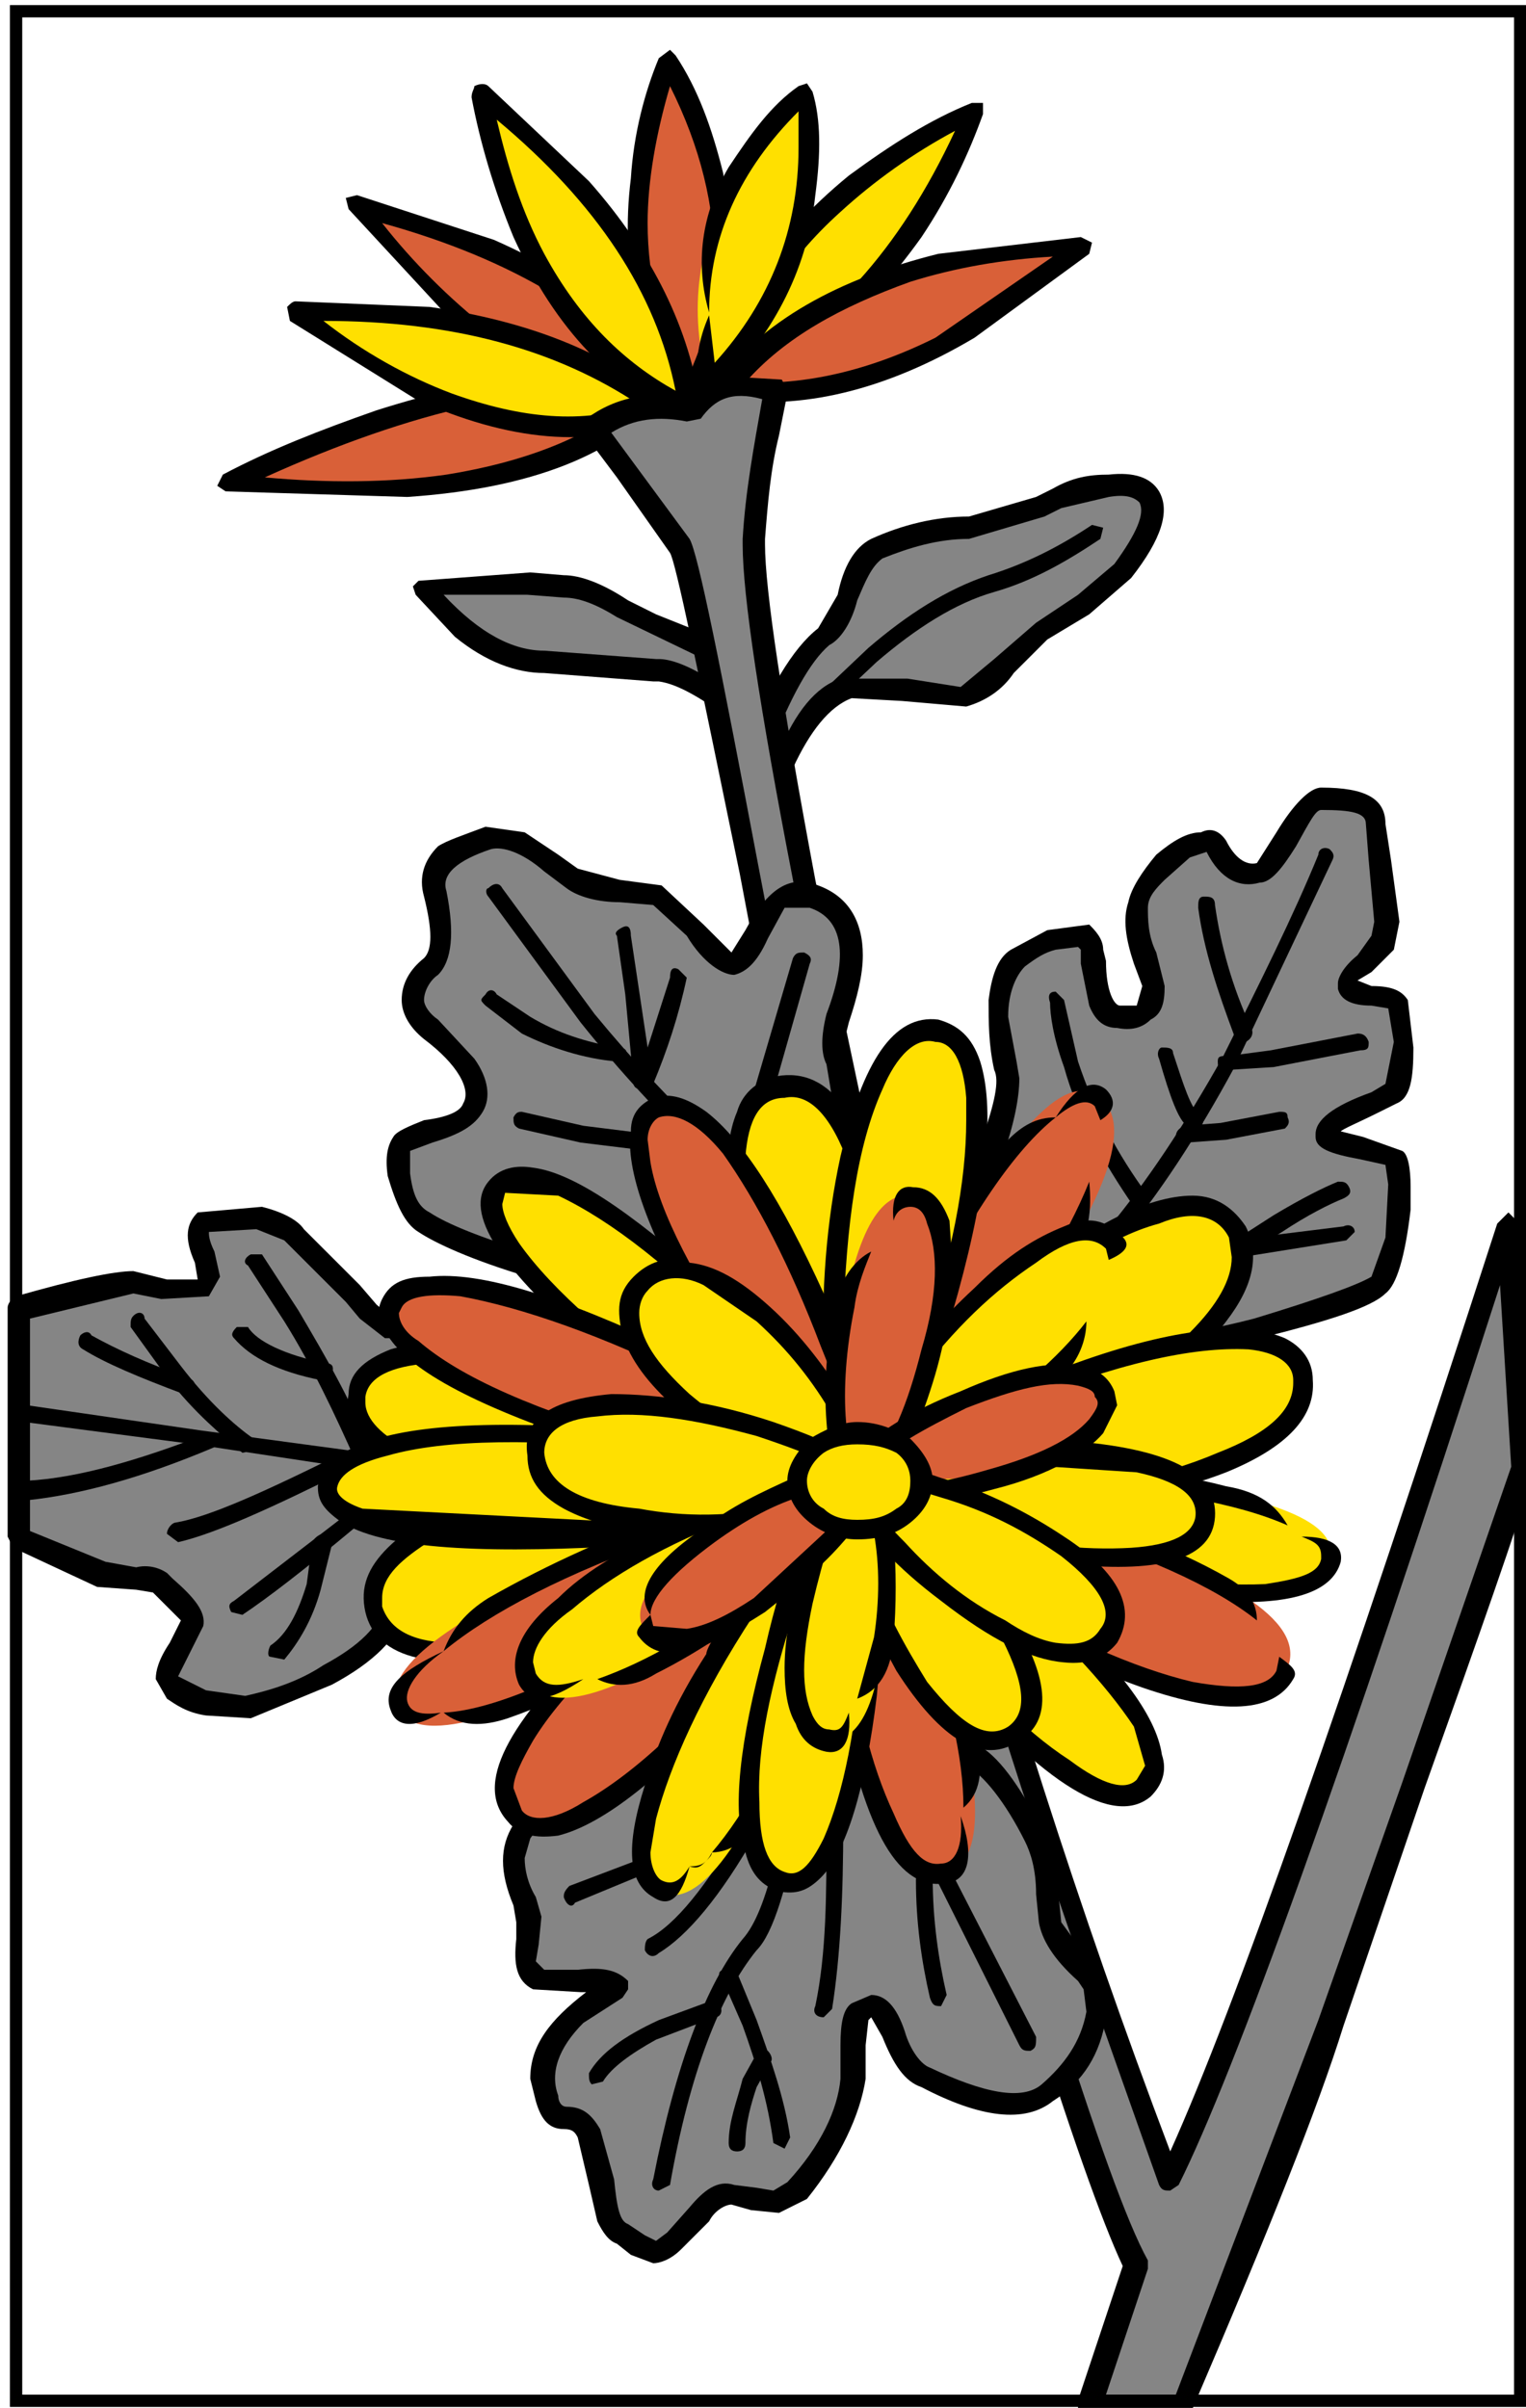 <?xml version="1.0" encoding="utf-8"?>
<!-- Generator: Adobe Illustrator 13.0.0, SVG Export Plug-In . SVG Version: 6.00 Build 14948)  -->
<!DOCTYPE svg PUBLIC "-//W3C//DTD SVG 1.1//EN" "http://www.w3.org/Graphics/SVG/1.1/DTD/svg11.dtd">
<svg version="1.1" id="圖層_1" xmlns="http://www.w3.org/2000/svg" xmlns:xlink="http://www.w3.org/1999/xlink" x="0px" y="0px"
	 width="372px" height="587px" viewBox="0 0 372 587" enable-background="new 0 0 372 587" xml:space="preserve">
<g>
	<g>
		<g>
			<g>
				<path fill="#858585" d="M42.055,314.632l-9.535-2.036l-27.937,6.129v55.866l20.439,8.854l8.176,1.364l6.135,1.358
					c5.449,4.09,8.177,7.495,7.492,9.54l-3.406,6.813l-2.722,6.813c0,1.364,2.722,4.086,7.493,5.456l12.26,1.356
					c5.45-1.356,12.264-4.084,19.075-7.491c10.22-4.77,15.675-10.898,17.033-17.032c1.364-4.771,6.813-11.583,15.674-18.396
					l12.94-8.856l4.091-35.428l-17.032-8.177h-3.405l-7.499,2.729l-8.177-0.68l-6.813-7.499
					c-8.171-6.813-12.94-10.904-14.984-14.311c-0.684-2.036-4.091-3.406-9.54-4.763l-11.583,2.043
					c-2.042,0.684-2.721,3.405-0.678,7.498c1.363,4.763,1.363,6.813,0.678,8.168L42.055,314.632z"/>
			</g>
		</g>
		<g>
			<g>
				<path d="M40.697,311.91l-8.176-2.043c-4.77,0-14.31,2.043-28.616,6.135c-1.363,0.678-2.042,2.036-2.042,2.723v55.866
					l1.364,2.726l20.438,9.535l9.533,0.687l4.093,0.677l1.357,1.358l5.454,5.454l-2.726,5.45c-2.728,4.091-3.408,6.813-3.408,8.855
					l2.728,4.77c2.043,1.364,4.765,3.407,9.535,4.093l10.905,0.678l19.753-8.176c10.219-5.448,16.353-11.583,17.718-17.717
					c2.72-8.171,11.575-16.348,27.93-26.568l0.677-2.042l4.771-35.428l-2.042-2.723l-17.711-8.182l-3.405,0.687l-8.862,2.72
					l-3.407,0.686l-4.764-4.092l-4.091-4.765l-13.626-13.624c-1.363-2.051-4.77-4.087-10.219-5.457l-15.667,1.37
					c-2.728,2.723-3.408,6.128-0.68,12.257l0.68,4.091H40.697z M50.916,300.327l11.577-0.678l6.813,2.726l14.989,14.985l3.408,4.084
					l6.133,4.775h8.178l9.532-2.726l14.313,6.813l-3.408,32.699c-17.029,9.535-25.893,19.075-28.615,27.938
					c-1.363,5.442-6.133,10.219-14.989,14.982c-6.134,4.087-12.947,6.136-19.075,7.493l-9.541-1.357l-6.813-3.407l2.728-5.456
					l3.407-6.813c0.678-3.405-2.043-6.813-7.498-11.576l-1.358-1.364c-2.048-1.364-4.771-2.043-7.499-1.364l-7.49-1.355
					l-18.396-7.499v-51.782l25.209-6.129l6.813,1.364l11.583-0.678l2.722-4.776l-1.365-6.128
					C50.916,302.375,50.916,301.005,50.916,300.327z"/>
			</g>
		</g>
		<g>
			<g>
				<path d="M110.183,356.881l-25.888-3.409l-35.428-4.775l-42.235-6.129c-2.049,0-2.728,0.687-2.728,2.044
					c0,1.364,0.679,2.048,2.043,2.048l41.563,5.442l36.108,5.456l25.209,3.407c2.042,0,2.719,0,2.719-1.364
					C112.232,358.236,111.546,356.881,110.183,356.881z"/>
			</g>
		</g>
		<g>
			<g>
				<path d="M63.857,305.783h-2.721c-1.364,0.679-2.05,2.036-0.687,2.72l8.857,13.627c6.813,10.904,12.269,22.481,17.717,34.751
					c0.679,0.677,1.364,1.355,2.721,0.677c1.364,0,2.05-1.363,1.364-2.049c-4.771-12.941-11.584-24.523-18.396-36.101
					L63.857,305.783z"/>
			</g>
		</g>
		<g>
			<g>
				<path d="M60.45,323.494h-2.72c-1.363,1.355-1.363,2.042-0.686,2.726c4.092,4.766,10.905,8.171,21.124,10.222l2.722-1.37
					c0.686-2.037,0-2.723-1.365-2.723C69.307,330.307,62.493,326.9,60.45,323.494z"/>
			</g>
		</g>
		<g>
			<g>
				<path d="M35.242,321.444c0-1.358-1.357-2.036-2.721-0.679c-0.686,0.679-0.686,1.364-0.686,2.729l8.862,12.261
					c6.813,8.856,13.627,14.312,18.39,18.397l3.407-0.681c1.364-0.684,0.685-2.048-0.678-2.727
					c-4.771-3.405-10.899-8.861-17.712-17.711L35.242,321.444z"/>
			</g>
		</g>
		<g>
			<g>
				<path d="M22.301,325.536c-0.685-1.363-2.043-0.687-2.727,0c-0.68,1.364-0.68,2.721,0.684,3.406
					c5.45,3.406,13.627,6.813,24.524,10.904l2.728-1.37c0-1.357,0-2.035-2.048-2.722C35.926,332.349,28.428,328.942,22.301,325.536z
					"/>
			</g>
		</g>
		<g>
			<g>
				<path d="M52.96,350.066c-0.687-0.685-1.364-1.37-2.044-0.685c-17.718,6.813-32.021,10.904-44.283,11.583
					c-1.363,0-2.049,1.356-2.049,2.728l2.049,2.036c12.941-1.358,27.93-5.442,45.641-12.94
					C53.638,352.788,54.324,351.424,52.96,350.066z"/>
			</g>
		</g>
		<g>
			<g>
				<path d="M87.703,354.83c-1.365-1.358-2.043-1.358-2.722-1.358c-20.438,10.221-34.065,16.349-42.241,17.711
					c-0.685,0-2.043,1.358-2.043,2.729l2.722,2.035c8.854-2.035,22.481-8.17,42.919-18.389L87.703,354.83z"/>
			</g>
		</g>
		<g>
			<g>
				<path d="M102.693,356.194h-2.728L83.618,369.82l-26.574,20.438c-1.364,0.686-1.364,1.364-0.678,2.723l2.72,0.683
					c6.134-4.09,14.99-10.904,27.252-21.122l15.675-12.94L102.693,356.194z"/>
			</g>
		</g>
		<g>
			<g>
				<path d="M78.847,373.911c-0.68,0-2.042,0.68-2.728,2.035l-1.357,10.222c-2.049,6.813-4.771,12.269-8.862,14.994
					c-0.68,1.358-0.68,2.723,0,2.723l3.407,0.684c3.407-4.091,6.813-9.541,8.861-17.03l2.722-10.905
					C80.89,374.591,80.89,373.911,78.847,373.911z"/>
			</g>
		</g>
		<g>
			<g>
				<path fill="#858585" d="M322.068,194.727c-2.043,0-4.771,2.728-8.177,8.862l-6.813,9.535c-4.086,0.685-7.491-2.042-10.898-6.813
					c-1.364-2.042-4.771-2.042-9.541,2.042c-5.449,3.407-8.177,8.177-9.54,12.269c-0.679,2.721,0,6.813,1.363,10.898l2.728,8.855
					c0,6.127-2.728,8.177-8.177,7.498c-2.728-0.686-4.085-2.049-5.449-5.455l-1.364-10.898c0-3.407-2.727-4.77-6.813-3.407
					c-4.085,0.679-7.49,2.729-10.897,5.45c-2.728,2.042-4.092,5.449-4.771,10.219c-0.686,5.449,0,10.219,1.364,15.668
					c2.042,6.813-0.686,18.397-9.541,35.429c0,8.177,3.406,14.989,8.855,20.438c4.771,4.093,11.584,8.179,21.802,11.585
					c7.493,2.729,21.119,2.042,40.199-3.406c16.347-4.086,26.567-8.179,29.973-10.898c2.044-1.37,3.406-6.813,4.771-14.997
					c0-9.535,0-14.305-1.364-15.662l-8.854-2.728c-4.771-0.679-7.492-1.363-7.492-2.728c-0.686-1.357,1.358-3.406,6.128-5.449
					l9.541-4.091c2.042-1.358,2.721-4.764,2.721-10.898l-0.679-10.897l-6.813-2.728c-3.406,0-5.449-0.679-6.135-2.043
					c0-1.364,0.686-3.407,2.729-4.77l6.134-5.449c0.679-2.043,1.358-6.813,0.679-14.311l-2.729-14.983
					C335.008,196.776,330.924,194.727,322.068,194.727z"/>
			</g>
		</g>
		<g>
			<g>
				<path d="M306.399,210.402c-2.729,0.679-5.455-1.371-7.498-5.456c-1.364-2.043-3.405-3.407-6.127-2.043
					c-3.406,0-6.813,2.043-10.904,5.449c-3.407,4.085-6.128,8.177-6.813,11.583c-1.363,4.092-0.679,8.855,1.364,14.989l2.042,5.449
					l-1.363,4.771h-4.086c-1.364,0-3.405-3.406-3.405-10.898l-0.68-2.728c0-2.728-2.049-4.77-3.405-6.134l-10.221,1.364l-8.862,4.77
					c-3.406,2.043-4.764,6.813-5.448,12.262c0,5.449,0,10.904,1.364,17.032c1.363,2.721,0,8.177-2.728,16.346l-6.813,15.676v2.043
					c0,9.533,3.406,17.032,10.219,23.847c5.456,3.405,12.948,7.495,22.489,10.904c7.49,2.72,21.796,2.033,41.556-3.409
					c16.353-4.09,27.251-7.495,30.657-10.904c2.728-2.042,4.771-8.854,6.135-20.438v-5.45c0-4.77-0.686-8.176-2.05-8.862
					l-9.534-3.407l-5.448-1.356c0.678-0.68,4.085-2.05,9.533-4.771l4.092-2.042c3.407-1.364,4.086-6.134,4.086-13.625l-1.364-11.583
					c-1.364-2.042-3.407-3.406-8.855-3.406l-3.406-1.364l3.406-2.043l5.448-5.449l1.364-6.813l-2.042-14.99l-1.364-8.855
					c0-6.134-4.77-8.862-15.668-8.862c-2.728,0-6.813,4.092-10.904,10.904L306.399,210.402z M290.047,209.031l4.085-1.357
					c3.405,6.813,8.177,8.855,12.947,7.491c2.727,0,5.448-3.406,8.854-8.855c3.407-6.127,4.771-8.855,6.135-8.855
					c7.491,0,10.898,0.679,10.898,3.406l0.685,8.855l1.356,14.99l-0.678,3.406l-3.406,4.764c-3.407,2.728-4.771,5.456-4.771,6.813
					v1.371c0.686,2.721,3.406,4.085,8.177,4.085l4.086,0.678l1.362,8.177l-2.042,10.22l-3.406,2.042
					c-9.54,3.407-13.625,6.813-13.625,10.219v0.678c0,2.729,3.405,4.092,10.897,5.457l6.134,1.358l0.68,4.777l-0.68,12.94
					l-3.406,9.535c-3.406,2.048-12.948,5.454-28.615,10.219c-18.396,4.775-31.337,5.456-38.835,3.405
					c-8.855-3.405-15.668-7.489-20.439-11.576c-4.764-4.771-7.491-10.898-8.169-18.396l6.127-12.941
					c2.728-7.498,4.092-14.311,4.092-19.082l-0.686-4.085l-2.042-10.898c0-6.134,2.042-10.219,4.085-12.268
					c2.728-2.042,4.771-3.407,7.499-4.085l5.448-0.678l0.679,0.678v3.406l2.05,10.22c1.356,3.407,3.405,5.448,6.812,5.448
					c3.407,0.686,6.128,0,8.171-2.042c2.729-1.365,3.405-4.085,3.405-8.177l-2.041-8.177c-2.043-4.085-2.043-8.17-2.043-10.898
					s2.043-4.771,4.084-6.813L290.047,209.031z"/>
			</g>
		</g>
		<g>
			<g>
				<path d="M296.181,220.621c0-2.049-1.364-2.049-2.728-2.049c-1.364,0-1.364,1.364-1.364,2.728
					c1.364,10.219,4.771,20.439,8.855,31.336C301.63,254,302.993,254,303.671,254c1.364-0.685,2.044-2.042,1.364-3.407
					C300.266,240.375,297.537,230.155,296.181,220.621z"/>
			</g>
		</g>
		<g>
			<g>
				<path d="M333.651,254c-0.685-2.042-2.049-2.042-2.728-2.042l-21.118,4.085l-10.218,1.364c-2.051,0-2.729,0-2.729,1.364
					c0,2.042,0.678,2.042,2.729,2.042l10.896-0.685l21.118-4.085C333.651,256.042,333.651,255.364,333.651,254z"/>
			</g>
		</g>
		<g>
			<g>
				<path d="M313.892,272.396c0-1.363-0.679-1.363-2.043-1.363l-14.312,2.721l-8.854,0.686c-1.363,0.685-2.043,1.364-2.043,2.72
					c0,1.371,0.68,2.05,2.729,1.371l9.533-0.685l14.312-2.722C313.892,274.439,314.57,273.753,313.892,272.396z"/>
			</g>
		</g>
		<g>
			<g>
				<path d="M330.245,300.327c0-1.358-1.364-2.042-2.729-1.358l-60.637,7.493c-1.356,0-2.042,0.677-2.042,2.041l2.042,2.043
					l27.252-2.727l34.063-5.444L330.245,300.327z"/>
			</g>
		</g>
		<g>
			<g>
				<path d="M328.881,289.428c-0.686-1.364-1.364-1.364-2.728-1.364c-3.407,1.364-8.856,4.092-15.669,8.178l-9.54,6.133
					c-0.679,1.358-1.356,2.723-0.679,3.408h3.405l8.856-5.456c6.134-4.085,11.583-6.813,14.989-8.171
					C328.881,291.471,329.56,290.786,328.881,289.428z"/>
			</g>
		</g>
		<g>
			<g>
				<path d="M279.148,294.192l0.679-2.722c-7.492-10.219-12.947-20.438-17.032-32.7l-3.407-14.99l-2.041-2.042
					c-1.364,0-2.044,0.679-1.364,2.728c0,2.721,0.678,8.169,3.405,15.662c3.407,12.268,9.541,23.166,17.033,34.064H279.148z"/>
			</g>
		</g>
		<g>
			<g>
				<path d="M285.961,256.721c0-1.357-1.363-1.357-2.727-1.357c-0.68,0-1.364,1.357-0.68,2.728
					c2.721,9.534,4.765,14.983,6.813,16.347h3.406c0.679-0.686,0.679-1.364,0-2.043
					C290.047,269.668,288.683,264.905,285.961,256.721z"/>
			</g>
		</g>
		<g>
			<g>
				<path d="M324.11,206.995c-1.364-0.685-2.729,0-2.729,1.357c-6.127,14.99-14.303,31.336-23.158,49.054
					c-19.075,34.064-37.472,55.867-55.189,66.766c-1.357,0.677-1.357,1.363-0.678,2.728c0.678,1.356,2.042,1.356,2.728,0.678
					c18.39-10.898,37.471-33.386,55.86-67.45l23.846-50.412C325.475,208.353,324.79,207.674,324.11,206.995z"/>
			</g>
		</g>
		<g>
			<g>
				<path fill="#858585" d="M119.045,142.273l-15.674,1.357l8.862,9.541c6.813,5.449,13.626,8.855,20.439,8.855l27.929,1.363
					c4.085,0.679,10.898,3.407,19.075,9.541l-8.177-14.996c-4.085-2.036-8.17-4.085-12.262-5.443l-10.219-6.134
					c-4.771-2.05-8.177-3.407-11.584-3.407L119.045,142.273z"/>
			</g>
		</g>
		<g>
			<g>
				<path d="M153.11,146.358c-6.134-4.085-11.584-6.134-15.675-6.134l-8.17-0.679l-27.25,2.042l-1.364,1.364l0.679,2.042
					l9.541,10.22c7.491,6.127,14.99,8.855,21.803,8.855l26.566,2.049h1.363c4.771,0.679,10.22,4.084,17.033,8.848h3.407l0.677-3.406
					l-7.49-14.983l-0.679-1.363l-13.625-5.449L153.11,146.358z M108.141,144.994h20.439l8.855,0.685
					c3.407,0,7.498,1.357,12.948,4.764l19.76,9.541l2.722,5.449c-5.45-3.406-9.536-4.771-12.264-4.771h-0.678l-27.251-2.042
					C125.173,158.62,116.997,154.528,108.141,144.994z"/>
			</g>
		</g>
		<g>
			<g>
				<path fill="#858585" d="M273.693,139.545c6.134-8.177,8.861-14.99,6.134-18.396c-0.679-2.042-4.085-3.406-9.541-3.406
					l-12.262,3.406l-10.898,4.77l-10.904,3.407c-7.491,0-14.982,1.357-22.48,4.764c-2.722,2.049-5.449,5.456-6.813,10.904
					l-5.449,10.22c-6.813,5.449-12.946,14.989-17.031,29.293l6.813,1.364l4.085-7.498c3.406-5.442,6.813-9.534,10.905-10.897
					l14.304,0.678l14.989,2.049c3.406-1.363,6.134-3.406,8.855-6.813c3.406-4.77,6.813-7.491,9.54-9.541l12.262-7.491
					L273.693,139.545z"/>
			</g>
		</g>
		<g>
			<g>
				<path d="M275.742,140.902c7.492-9.534,9.533-16.347,6.813-21.117c-2.049-3.407-6.134-4.764-12.269-4.085
					c-4.763,0-8.855,0.678-13.626,3.406l-4.085,2.042l-16.354,4.77c-8.17,0-16.346,2.043-23.845,5.45
					c-4.085,2.042-6.813,6.813-8.171,13.625l-4.77,8.177c-6.135,4.764-12.262,14.982-18.396,30.657v2.042l2.042,1.364l7.499,2.042
					c1.356,0,2.721,0,2.721-2.042c4.093-8.862,8.856-14.99,14.312-17.033l12.263,0.679l15.667,1.363
					c4.771-1.363,8.855-4.092,11.583-8.176l8.177-8.17l10.221-6.134L275.742,140.902z M215.104,136.139
					c6.813-2.728,13.626-4.77,21.117-4.77l18.396-5.45l4.092-2.049l11.576-2.721c4.092-0.685,6.135,0,7.499,1.364
					c1.363,2.728-0.686,7.492-6.136,14.983l-8.854,7.499l-10.22,6.813l-10.219,8.855l-8.178,6.813l-12.939-2.042h-16.354
					c-6.135,2.042-10.898,8.176-14.989,17.717l-2.044-0.685c4.771-12.262,9.542-21.124,14.306-25.209
					c2.728-1.357,5.455-5.449,6.813-10.897C211.02,141.587,212.377,138.181,215.104,136.139z"/>
			</g>
		</g>
		<g>
			<g>
				<path d="M268.929,128.647l-2.729-0.686c-8.176,5.449-16.353,9.534-25.208,12.262c-10.22,3.406-19.753,9.541-29.294,17.711
					l-12.947,12.268c-0.679,0.679-0.679,2.042,0.686,2.729l2.722-0.686l11.583-10.904c9.54-8.17,19.074-14.305,28.615-17.033
					c9.541-2.721,17.711-7.491,25.888-12.94L268.929,128.647z"/>
			</g>
		</g>
		<g>
			<g>
				<path fill="#FFE000" d="M222.596,55.063c6.813-10.219,12.268-19.075,15.676-27.93c-9.541,3.406-19.082,9.541-28.615,17.033
					c-19.075,15.668-30.658,32.7-32.7,51.096C193.987,88.448,209.656,74.823,222.596,55.063z"/>
			</g>
		</g>
		<g>
			<g>
				<path d="M239.629,25.083h-2.722c-10.22,4.091-19.76,10.219-29.979,17.717c-19.075,15.668-29.972,32.701-32.7,52.46
					c0,0.679,0,1.357,0.679,2.042h2.728c17.71-6.813,33.385-20.438,47.011-39.513c6.813-10.219,11.576-20.439,14.983-29.979V25.083z
					 M204.886,51.656c8.177-7.491,17.71-14.305,27.93-19.76c-13.626,29.301-31.337,48.376-52.454,58.595
					C183.77,76.865,191.26,63.925,204.886,51.656z"/>
			</g>
		</g>
		<g>
			<g>
				<path fill="#D96038" d="M118.359,60.519L86.338,49.614l23.845,25.888c20.438,17.031,39.521,25.208,57.911,24.522
					C157.873,83.678,141.526,70.738,118.359,60.519z"/>
			</g>
		</g>
		<g>
			<g>
				<path d="M168.094,102.074l2.727-1.364l-0.678-2.042c-10.219-16.353-26.573-29.979-49.739-40.198L87.024,47.571l-2.729,0.678
					l0.686,2.728l25.202,27.252C129.264,95.261,149.019,103.431,168.094,102.074z M119.045,80.272
					c-9.541-7.499-18.396-16.347-25.894-25.888c32.021,8.855,55.867,23.167,70.178,42.92
					C149.019,96.619,134.028,90.491,119.045,80.272z"/>
			</g>
		</g>
		<g>
			<g>
				<path fill="#D96038" d="M91.794,102.753c-14.311,4.77-25.895,9.541-36.115,14.99l42.243,1.364
					c30.657-2.049,51.782-10.219,63.358-25.209C142.891,90.491,119.045,93.897,91.794,102.753z"/>
			</g>
		</g>
		<g>
			<g>
				<path d="M163.329,95.261v-2.049l-2.049-1.357c-18.389-3.406-41.556-0.678-69.486,8.17c-13.627,4.777-25.895,9.541-37.471,15.676
					l-1.364,2.728l2.042,1.357l44.285,1.364C129.264,119.106,151.062,110.93,163.329,95.261z M108.827,115.7
					c-14.311,2.042-29.302,2.042-44.284,0.678c36.106-16.354,66.765-23.167,91.288-20.438
					C145.613,105.48,129.944,112.293,108.827,115.7z"/>
			</g>
		</g>
		<g>
			<g>
				<path fill="#D96038" d="M173.548,41.437c-2.728-10.219-6.134-19.76-10.219-26.573c-3.406,7.499-6.134,17.032-6.812,27.937
					c-2.728,21.803,1.355,40.192,11.576,55.867C176.956,81.636,178.313,63.239,173.548,41.437z"/>
			</g>
		</g>
		<g>
			<g>
				<path d="M164.686,13.507l-1.357-1.364l-2.728,2.042c-3.406,8.177-6.134,18.396-6.812,29.301
					c-2.728,21.796,2.042,40.192,12.946,56.539l1.358,0.686l2.727-1.364c5.45-10.219,6.135-21.117,2.728-33.386
					c0.679,8.862-2.049,17.718-6.134,26.573c-6.134-10.897-9.542-24.523-9.542-38.149c0-10.219,2.05-21.803,5.456-33.386
					c7.492,14.99,10.898,29.301,10.898,43.605c3.407-6.813,3.407-14.305,2.043-22.488C173.548,31.218,170.143,21.677,164.686,13.507
					z"/>
			</g>
		</g>
		<g>
			<g>
				<path fill="#D96038" d="M236.907,80.272c10.897-6.813,19.753-13.626,26.566-20.438l-33.38,4.091
					c-24.53,6.127-42.241,16.347-53.138,31.336C195.345,97.304,215.104,92.533,236.907,80.272z"/>
			</g>
		</g>
		<g>
			<g>
				<path d="M263.474,57.791l-34.743,4.085c-24.524,6.134-42.92,16.354-54.503,32.022v2.042l2.043,1.364
					c19.074,2.721,39.513-2.042,61.315-14.989l27.938-20.439l0.677-2.728L263.474,57.791z M221.917,68.688
					c10.898-3.406,22.481-5.449,34.743-6.134l-28.608,19.76c-16.354,8.176-32.021,11.583-46.334,10.897
					C191.26,82.314,204.886,74.823,221.917,68.688z"/>
			</g>
		</g>
		<g>
			<g>
				<path fill="#FFE000" d="M196.709,46.207c1.363-8.855,1.363-17.032-0.679-23.845c-5.449,4.77-11.583,11.583-16.354,19.753
					c-9.534,16.354-12.262,33.387-6.812,51.782C185.811,80.957,193.987,65.282,196.709,46.207z"/>
			</g>
		</g>
		<g>
			<g>
				<path d="M194.666,20.998c-6.813,4.771-11.583,11.583-17.032,19.76c-6.813,11.577-8.177,23.845-4.77,35.422
					c0-18.39,7.497-34.744,21.801-49.048v8.855c0,19.754-6.813,37.471-20.438,52.46l-1.363-11.583
					c-2.722,6.128-3.408,11.583-2.722,17.718l1.357,1.357h2.728c13.625-13.625,22.481-29.294,24.523-48.369
					c1.364-10.22,1.364-18.396-0.679-25.209l-1.363-2.043L194.666,20.998z"/>
			</g>
		</g>
		<g>
			<g>
				<path fill="#FFE000" d="M140.163,44.843l-23.166-21.118c2.048,9.541,5.454,20.439,10.219,31.337
					c9.541,23.167,23.167,37.471,40.878,44.962C166.051,81.636,156.518,63.239,140.163,44.843z"/>
			</g>
		</g>
		<g>
			<g>
				<path d="M170.821,99.346c-2.727-19.074-11.583-37.471-27.251-55.181l-24.524-23.167c-0.686-0.679-2.048-0.679-3.406,0
					c0,0.679-0.686,1.364-0.686,2.728c2.043,10.898,5.45,22.481,10.219,34.065c10.219,22.481,24.531,37.471,42.242,44.284h2.728
					L170.821,99.346z M132.672,61.875c-5.457-10.219-8.862-21.117-11.584-32.701c24.525,20.439,38.835,42.242,43.598,66.086
					C152.424,88.448,141.526,78.229,132.672,61.875z"/>
			</g>
		</g>
		<g>
			<g>
				<path fill="#FFE000" d="M103.371,77.551L72.035,76.18l29.293,18.403c22.482,10.897,42.241,12.94,59.952,4.763
					C146.296,88.448,127.215,80.272,103.371,77.551z"/>
			</g>
		</g>
		<g>
			<g>
				<path d="M161.966,102.074l1.363-2.05l-0.686-2.035c-14.989-12.269-34.064-19.76-57.909-23.167l-32.7-1.364
					c-0.68,0-1.364,0.685-2.043,1.364l0.68,3.407l30.657,19.074C123.81,107.523,144.248,109.565,161.966,102.074z M110.183,95.94
					c-10.896-4.085-21.795-10.219-31.336-17.71c31.336,0,56.545,6.813,76.984,20.438C142.206,103.431,127.215,102.074,110.183,95.94
					z"/>
			</g>
		</g>
		<g>
			<g>
				<path fill="#858585" d="M183.77,131.369c0.678-8.856,1.355-17.718,3.405-25.888l2.042-10.219l-8.176-1.364
					c-6.135,0-10.22,2.042-12.947,6.813l-7.493-1.364c-6.134,0-11.583,1.364-16.353,4.771l8.862,10.905l12.941,17.71
					c1.363,3.407,7.497,31.337,17.718,83.797c10.896,57.91,17.709,92.66,21.794,106.285l33.386,116.498
					c17.711,60.637,30.659,98.108,38.15,113.092l-11.576,34.063h23.159c18.396-42.234,29.979-73.578,35.428-93.33
					c3.406-9.541,10.22-30.659,23.166-65.408l23.847-70.172l-4.092-59.272c-39.515,126.039-66.766,203.7-81.756,233.001
					c-22.48-56.553-42.241-117.184-59.272-181.904c-10.898-44.284-21.117-90.611-30.658-138.301
					C187.175,167.476,183.77,141.587,183.77,131.369z"/>
			</g>
		</g>
		<g>
			<g>
				<path d="M367.716,295.563l-2.729,2.723c-37.471,115.817-64.043,191.445-79.712,226.187
					c-22.48-59.272-40.877-117.867-56.545-175.09c-10.898-42.92-20.438-87.883-29.979-134.895
					c-8.17-43.605-12.262-70.856-12.262-81.755v-1.363c0.686-8.856,1.363-17.033,3.407-25.209l2.041-10.219v-0.679l-1.356-2.728
					l-11.583-0.679c-4.771,0-8.856,2.043-11.584,5.449c-8.855-2.042-17.032-0.685-24.523,4.771l-1.365,2.042l0,0l0.68,1.364
					l8.177,10.898l12.946,18.396c1.357,2.043,6.813,28.616,17.032,78.349c10.898,57.909,18.39,95.38,23.16,110.371l7.498,27.93
					c31.337,112.411,52.454,179.183,62.674,200.98l-10.898,32.708v1.355v1.364l2.729,1.364h23.159l2.042-2.051
					c18.396-42.912,30.657-73.569,36.792-93.331l19.76-57.908c13.626-38.15,22.482-63.365,26.567-76.99v-1.358l-3.406-59.272
					L367.716,295.563z M170.821,102.074c3.407-4.771,7.492-6.813,14.99-4.771c-2.041,11.583-4.093,22.481-4.77,34.065v1.363
					c0,12.262,4.084,39.513,12.261,81.755c8.856,47.012,19.075,91.975,30.657,135.58c10.22,40.191,23.167,81.755,38.836,126.718
					l19.76,55.858c0.68,1.372,1.356,1.372,2.721,1.372l2.044-1.372c13.625-27.251,40.197-100.821,78.348-219.369l2.728,44.284
					l-26.573,76.984l-20.439,57.909L286.64,583.74h-17.031l10.219-30.658v-0.678v-1.358
					c-10.219-18.403-30.658-85.847-64.044-200.979l-7.491-27.937c-4.086-16.347-12.262-52.461-23.167-109.692
					c-9.534-50.411-14.982-77.663-17.031-81.069l-19.075-25.888c5.449-3.406,11.583-4.085,18.396-2.728L170.821,102.074z"/>
			</g>
		</g>
		<g>
			<g>
				<path fill="#858585" d="M119.045,204.268c-10.218,3.406-14.989,7.492-13.624,13.626c2.719,8.855,2.719,14.983-0.687,17.711
					c-2.721,2.049-3.407,4.77-4.085,6.813c-0.685,2.728,1.364,6.134,4.085,8.176c9.54,8.177,12.946,14.312,10.904,19.075
					c-2.049,2.727-4.771,4.771-8.863,6.135c-5.448,0.678-8.168,2.042-8.854,2.727c-1.364,2.036-1.364,5.443,0,9.534
					c0.686,4.771,3.406,8.178,5.448,10.221c3.406,2.72,12.269,6.126,25.894,10.218c16.349,4.771,31.337,6.813,44.284,6.813
					c12.262,0,20.439-3.405,23.161-12.261l0.686-11.584c5.448-8.855,8.169-17.032,8.169-23.845l-2.042-9.534
					c-0.679-2.728,0-6.134,1.364-9.54c5.448-17.033,3.406-26.573-6.813-30.658c-4.085-1.364-8.176,0.678-11.583,6.813l-8.176,10.219
					l-8.17-6.813l-9.542-10.219l-10.218-1.364c-4.086,0-8.177-0.685-10.898-2.042l-10.22-8.177
					C125.858,204.268,122.451,202.903,119.045,204.268z"/>
			</g>
		</g>
		<g>
			<g>
				<path d="M127.901,202.903l-9.542-1.364c-5.448,2.049-9.532,3.407-11.583,4.771c-3.406,3.406-4.763,7.498-3.406,12.262
					c2.051,8.177,2.051,12.947,0,14.99c-3.406,2.721-5.448,6.127-5.448,10.219c0,3.406,2.042,6.813,5.448,9.534
					c8.175,6.134,11.583,12.268,9.541,15.675c-0.679,2.042-4.084,3.406-9.541,4.085c-3.406,1.364-6.813,2.728-7.491,4.084
					c-1.363,2.05-2.044,4.778-1.363,9.541c2.042,6.815,4.091,11.585,7.497,13.627c4.085,2.728,12.94,6.812,26.566,10.898
					c17.034,4.776,31.344,7.499,44.969,7.499c10.899,0,17.711-3.409,22.482-8.857c2.721-4.084,4.771-8.177,4.771-14.305
					l-0.686-4.092c5.448-8.177,8.177-16.347,8.177-23.845l-1.364-9.534l-1.364-3.407l1.364-5.456
					c2.044-6.134,3.406-11.576,3.406-16.353c0-8.17-3.406-14.305-10.897-17.032c-6.813-2.721-12.262,0.685-17.719,10.905
					l-3.405,5.449l-6.813-6.813l-10.219-9.541l-10.219-1.357l-10.22-2.728l-4.764-3.407L127.901,202.903z M119.725,206.995
					c2.726-0.685,7.491,0.679,12.947,5.442l5.448,4.092c2.721,2.042,7.493,3.407,12.941,3.407l8.176,0.685l8.177,7.491
					c4.085,6.813,8.856,9.541,11.584,9.541c2.719-0.686,5.449-2.728,8.176-8.862l4.085-7.492h6.135
					c8.169,2.728,9.533,11.577,4.084,25.887c-1.363,5.449-1.363,9.534,0,12.262l1.364,8.177c0,6.813-2.728,13.625-8.177,21.802
					v2.043v5.45c0,4.084-0.679,7.49-3.406,9.541c-3.407,4.764-9.542,6.134-17.711,6.134c-12.947,0-27.252-2.05-42.927-6.813
					c-13.625-4.093-21.794-7.498-25.886-10.221c-2.721-1.37-4.085-4.092-4.77-9.54c0-3.407,0-4.771,0-5.457l5.457-2.036
					c6.811-2.049,10.218-4.091,12.26-7.498c2.043-3.406,1.364-8.177-2.042-12.94l-8.863-9.54c-2.042-1.365-3.406-3.407-3.406-4.771
					c0-2.042,1.364-4.77,3.406-6.127c3.407-3.406,4.092-10.219,2.051-20.438C107.463,213.123,111.546,209.716,119.725,206.995z"/>
			</g>
		</g>
		<g>
			<g>
				<path d="M122.451,216.529c-0.684-1.364-2.047-1.364-3.406,0c-0.686,0-0.686,1.364,0,2.042l22.481,30.658
					c19.075,23.846,40.192,43.605,62.68,59.273l2.722-0.684v-2.722c-22.48-15.67-42.92-34.75-61.995-57.911L122.451,216.529z"/>
			</g>
		</g>
		<g>
			<g>
				<path d="M183.083,285.345l14.312-50.419c0.678-1.363,0-2.049-1.364-2.728c-1.364,0-2.043,0-2.729,1.364l-14.989,51.096
					c0.686-1.364,2.048-2.042,2.728-1.364C182.404,283.974,183.083,284.658,183.083,285.345z"/>
			</g>
		</g>
		<g>
			<g>
				<path d="M153.79,228.112c0-2.049-0.68-2.728-2.043-2.049c-1.363,0.686-2.042,1.371-1.363,2.049l2.042,14.305l2.043,21.802
					c0,0.685,0.686,1.363,2.05,1.363c0.678,0.679,1.355,0,2.042-0.678l0.679-0.685c3.406-8.177,6.134-16.347,8.177-25.888
					l-2.043-2.049c-1.364-0.679-2.042,0-2.042,2.049l-5.456,17.032L153.79,228.112z"/>
			</g>
		</g>
		<g>
			<g>
				<path d="M121.088,242.417c-0.685-1.358-2.043-1.358-2.729,0c-1.363,1.363-1.363,1.363,0,2.728l8.856,6.813
					c6.813,3.407,14.99,6.134,23.167,6.813c1.363,0.678,2.042,0,2.042-1.364c0.686-1.364,0-2.042-2.042-2.042
					c-7.492-1.364-14.305-3.407-21.119-7.492L121.088,242.417z"/>
			</g>
		</g>
		<g>
			<g>
				<path d="M127.215,271.032c-0.677,0-1.357,0-2.042,1.363c0,1.358,0,2.043,1.365,2.728l14.988,3.407l33.38,4.085l2.728-2.05
					l-2.728-2.036l-32.701-4.091L127.215,271.032z"/>
			</g>
		</g>
		<g>
			<g>
				<path fill="#858585" d="M155.153,424.324l-12.262,7.497c-8.863,6.813-13.627,11.576-15.676,14.303
					c-2.042,3.409-2.721,7.493-1.357,12.263l3.406,9.534l-0.685,7.499c-0.679,3.406,0,6.126,2.042,6.813l11.584,0.686l8.177,1.356
					l-10.22,7.493c-7.491,6.134-9.542,12.269-7.491,19.758c1.356,2.729,3.406,4.087,5.448,4.087s4.771,1.37,5.449,4.776
					l3.407,14.305c0.679,5.448,2.728,8.854,4.77,9.54l5.449,4.085c2.042,1.357,4.085,0,6.813-2.049l7.492-7.492
					c2.728-2.729,4.771-4.084,6.813-4.084l8.862,2.728c2.722,0,4.763-1.372,7.491-3.406c7.492-10.22,12.262-19.761,13.626-27.253
					v-12.947c0-3.405,2.042-4.77,4.085-4.77c2.728,0,4.771,2.723,6.135,6.813c0.678,5.45,3.405,8.856,6.812,10.904l16.354,5.444
					l14.306-2.036c4.085-3.408,7.491-8.185,10.218-14.313c2.044-6.127,2.044-10.219,0-12.939c-6.133-4.777-9.54-10.22-10.218-14.313
					l-0.68-10.219l-2.728-10.218c-5.449-10.221-10.219-17.033-14.989-20.439c-8.178-6.128-20.438-9.534-37.471-10.22
					C182.404,416.146,167.415,418.195,155.153,424.324z"/>
			</g>
		</g>
		<g>
			<g>
				<path d="M200.115,414.103c-18.397-0.684-33.379,1.364-46.326,7.499l0,0c-3.407,2.723-8.176,5.442-13.627,9.534
					c-8.176,6.128-12.947,10.219-14.99,13.624c-3.406,5.45-3.406,11.585,0,19.756l0.686,4.09v4.093
					c-0.686,6.128,0,10.22,4.085,12.255l11.582,0.686h1.365c-8.863,6.813-13.627,12.941-13.627,21.123l1.357,5.444
					c1.365,4.776,3.407,6.812,6.813,6.812c2.05,0,2.728,0.685,3.407,2.049l2.728,11.576l2.044,8.863
					c1.363,2.728,2.726,4.764,4.77,5.448l3.407,2.722l5.448,2.05c1.363,0,4.091-0.68,6.813-3.407l6.813-6.813
					c1.363-2.729,4.091-4.085,5.448-4.085l4.77,1.356l6.814,0.68l6.813-3.408c8.177-10.219,12.947-20.437,14.311-29.287v-8.182
					l0.679-6.129l0.679-0.684l2.728,4.775c2.728,6.813,5.449,10.898,9.541,12.255c14.304,7.498,25.202,8.863,32.015,3.408
					c7.499-4.765,11.584-11.577,12.948-20.438c1.364-4.087,0.678-7.493-0.68-9.535l-2.729-3.406l-7.49-10.221l-0.686-6.812
					c0-6.813-2.042-12.261-3.406-14.989c-5.449-10.22-10.22-17.711-15.669-21.117C230.772,418.873,217.832,415.467,200.115,414.103z
					 M156.518,427.044c10.897-6.127,25.2-8.171,42.919-6.813c16.347,0.686,28.615,4.093,36.106,10.218
					c4.086,2.051,9.541,8.863,14.305,18.403c1.364,2.722,2.728,6.813,2.728,12.941l0.679,6.812
					c0.685,4.093,3.406,8.856,9.541,14.313l1.364,2.035l0.679,5.456c-1.364,7.492-5.45,12.946-10.899,17.711
					c-4.77,4.086-14.31,2.05-27.251-4.084c-2.042-0.681-4.771-4.087-6.134-8.863c-2.042-6.128-4.771-8.848-8.177-8.848l-4.764,2.035
					c-2.05,1.37-2.728,4.777-2.728,10.22v8.182c-0.68,7.492-4.771,16.349-12.948,25.203l-3.405,2.05l-4.085-0.686l-5.449-0.687
					c-4.092-1.356-7.499,1.372-10.905,5.456l-5.45,6.135l-2.72,2.036l-2.728-1.358l-4.085-2.728
					c-2.048-0.678-2.727-4.085-3.406-10.897l-3.408-12.269c-2.048-3.405-4.091-5.441-8.176-5.441c-1.364,0-2.042-1.37-2.042-2.728
					c-2.05-5.457,0-11.584,6.128-17.711l9.541-6.136l1.364-2.049v-2.035c-2.727-2.728-6.134-3.407-12.269-2.728h-8.169l-2.051-2.05
					l0.687-4.084l0.679-6.814l-1.365-4.764c-2.042-3.405-2.72-6.813-2.72-9.54l1.363-4.77
					C131.986,444.076,140.841,436.585,156.518,427.044z"/>
			</g>
		</g>
		<g>
			<g>
				<path d="M199.437,415.467l-1.364-2.048c-1.363,0-2.728,0.684-2.728,1.37c-4.085,32.016-8.17,51.097-14.304,57.909
					c-8.856,10.898-16.355,30.657-21.803,58.588c-0.679,1.356,0,2.729,1.363,2.729l2.728-1.372
					c4.765-27.251,12.262-46.317,21.118-57.223c4.085-4.092,7.49-15.669,10.897-33.379L199.437,415.467z"/>
			</g>
		</g>
		<g>
			<g>
				<path d="M175.591,489.045c-0.685-1.364-1.363-2.043-2.042-1.364l-12.947,4.771c-8.855,4.092-14.305,8.178-17.032,12.94
					c0,1.37,0,2.05,0.679,2.729l2.728-0.679c2.042-3.405,6.813-6.813,12.947-10.22l14.304-5.454
					C175.591,491.768,176.271,490.409,175.591,489.045z"/>
			</g>
		</g>
		<g>
			<g>
				<path d="M179.676,480.868c-0.678-1.357-2.042-2.042-2.72-0.678c-2.05,0-2.05,1.355-0.686,2.728l4.771,10.896
					c3.406,9.541,6.134,18.392,7.491,28.61l2.728,1.37l1.363-2.729c-1.363-9.541-4.771-19.081-8.176-28.615L179.676,480.868z"/>
			</g>
		</g>
		<g>
			<g>
				<path d="M187.175,499.949c-1.364-0.685-2.728,0-2.728,0.68l-3.406,6.133c-1.365,5.444-3.407,10.221-3.407,15.663
					c0,1.37,0.679,2.047,2.042,2.047c1.365,0,2.042-0.677,2.042-2.047c0-4.764,1.365-9.535,2.729-13.627l3.405-6.126
					C188.532,501.985,187.853,500.629,187.175,499.949z"/>
			</g>
		</g>
		<g>
			<g>
				<path d="M194.666,442.041c0-0.687,0-1.371-2.043-1.371c-8.176,1.371-19.075,5.454-34.064,11.589l-19.759,7.492
					c-1.365,1.358-1.365,2.043-1.365,2.728c0.686,2.037,2.05,2.721,2.728,1.356l19.761-8.17
					c14.304-5.455,25.887-9.541,34.064-10.905C194.666,444.076,195.345,442.719,194.666,442.041z"/>
			</g>
		</g>
		<g>
			<g>
				<path d="M184.447,444.076c-1.365-1.357-2.729-0.679-3.406,0.684c-8.856,14.991-16.355,24.531-23.168,27.938
					c-0.678,0.678-0.678,2.035-0.678,2.722c0.678,1.364,2.042,2.042,3.406,0.684c6.813-4.09,14.99-13.625,23.846-29.299
					C185.811,445.446,185.125,444.76,184.447,444.076z"/>
			</g>
		</g>
		<g>
			<g>
				<path d="M216.468,424.324c-0.685-1.364-1.363-2.045-2.727-0.687c-1.364,0.687-1.364,1.37-1.364,2.728l36.113,72.215
					c0.679,1.369,1.357,1.369,2.722,1.369c1.363-0.685,1.363-1.369,1.363-3.406l-25.208-49.061L216.468,424.324z"/>
			</g>
		</g>
		<g>
			<g>
				<path d="M226.003,442.041c-1.357,0-2.044,0-2.044,2.035l-0.678,14.311c0,10.219,1.364,19.754,3.406,28.615
					c0.68,2.043,1.364,2.043,2.721,2.043l1.364-2.72c-2.042-8.863-3.405-18.404-3.405-28.624l0.685-12.941
					C228.052,442.719,227.367,442.041,226.003,442.041z"/>
			</g>
		</g>
		<g>
			<g>
				<path d="M204.206,424.324c0-2.045-0.685-2.723-2.728-2.045c-0.678,0-1.363,0.681-1.363,2.045l1.363,21.122
					c0,16.348,0,30.657-2.728,43.599c-0.679,1.364,0,2.723,2.05,2.723l2.042-2.037c2.043-12.946,2.721-27.937,2.721-44.971
					L204.206,424.324z"/>
			</g>
		</g>
		<g>
			<g>
				<path fill="#FFE000" d="M146.976,360.965c-40.877,6.812-59.273,17.032-55.182,31.337c3.406,14.988,23.845,14.988,61.995,1.361
					c38.148-14.31,57.23-24.529,55.182-31.342C208.292,354.83,187.175,354.83,146.976,360.965z"/>
			</g>
		</g>
		<g>
			<g>
				<path d="M183.77,383.445c19.752-10.219,28.607-17.033,27.929-21.803l-4.771-4.085c-10.219-3.405-28.615-3.405-54.503,0
					c-29.293,4.085-48.368,10.219-57.908,19.759c-4.772,4.765-6.813,9.535-5.45,15.664c2.728,11.588,17.032,14.996,42.241,9.54
					C146.976,399.114,164.686,392.98,183.77,383.445z M166.051,360.965l41.562,2.041c-1.363,3.406-13.626,10.221-36.792,20.439
					c-24.524,11.582-44.962,17.032-59.952,17.032c-9.541,0-15.668-2.722-17.717-8.855v-2.049c0-5.442,4.771-9.534,12.27-14.305
					C119.045,367.776,139.484,363.006,166.051,360.965z"/>
			</g>
		</g>
		<g>
			<g>
				<path fill="#FFE000" d="M208.972,362.321c2.048-6.127-17.712-15.662-57.91-25.88c-40.878-10.905-61.317-9.541-64.038,3.405
					c-2.043,13.625,16.347,22.475,57.909,26.565C186.489,370.504,207.613,369.134,208.972,362.321z"/>
			</g>
		</g>
		<g>
			<g>
				<path d="M176.956,369.82c21.795,0,33.378-2.722,34.742-6.814c0-2.041-0.679-3.405-2.727-5.448
					c-7.493-6.813-24.524-14.304-51.776-21.803c-29.294-8.854-50.419-10.219-61.995-6.813c-6.813,2.72-10.219,6.129-10.219,10.904
					c-2.049,10.898,9.536,19.754,35.422,24.523L176.956,369.82z M167.415,343.254c24.523,8.848,38.149,14.304,39.513,19.067
					l-42.92,2.727c-28.616-1.355-49.733-4.762-64.043-11.576c-6.813-3.405-10.898-7.496-10.898-11.588v-1.358
					c0.678-4.771,6.134-7.491,15.668-8.177C119.725,331.662,140.841,335.071,167.415,343.254z"/>
			</g>
		</g>
		<g>
			<g>
				<path fill="#FFE000" d="M215.104,311.91c-3.406-33.38-10.898-49.055-24.523-47.005c-12.947,1.357-14.99,18.389-5.456,50.411
					c9.541,32.702,17.033,47.69,23.847,47.006C215.783,360.965,217.832,343.932,215.104,311.91z"/>
			</g>
		</g>
		<g>
			<g>
				<path d="M215.783,303.055c-3.406-28.616-12.262-42.242-25.202-40.878c-5.456,0.679-9.54,4.085-10.905,8.855
					c-4.085,9.534-2.72,25.21,3.406,47.006c5.45,19.081,11.583,32.707,19.076,42.248c2.728,2.72,5.455,4.762,6.813,4.084
					c4.77-0.678,7.496-8.176,8.86-21.803C218.512,328.942,217.832,316.002,215.783,303.055z M191.26,267.626
					c6.135-1.364,11.583,4.77,15.668,16.348c4.771,12.269,6.813,27.937,6.135,47.012c-0.686,17.711-1.364,27.251-4.771,28.615
					c-3.406-0.685-8.177-9.534-14.99-27.252c-7.491-18.397-11.584-34.063-11.584-47.69v-2.721
					C182.404,273.075,185.125,267.626,191.26,267.626z"/>
			</g>
		</g>
		<g>
			<g>
				<path fill="#D96038" d="M268.244,267.626c-8.177-6.813-21.118,6.813-39.514,40.193c-18.396,32.706-25.209,51.781-20.438,55.187
					c5.449,4.093,18.396-9.534,40.198-40.191C269.608,292.835,276.421,274.439,268.244,267.626z"/>
			</g>
		</g>
		<g>
			<g>
				<path d="M257.347,272.396c4.084-3.406,7.491-4.77,9.533-2.727l1.364,3.407c3.405-2.043,4.091-4.764,1.364-7.492
					C266.2,262.855,262.116,264.905,257.347,272.396z"/>
				<path d="M261.431,307.819c4.093-6.814,4.77-12.941,4.093-19.755c-5.456,13.626-14.99,28.616-29.302,47.007
					c-14.305,17.717-22.48,25.894-26.565,25.894c-1.364-4.084,3.406-17.033,14.989-40.199c11.576-24.523,23.159-40.878,32.701-48.37
					c-4.771,0-8.178,2.043-11.584,5.45c-10.22,12.263-20.439,28.616-29.979,49.055c-10.22,22.481-12.94,34.742-8.855,38.147
					c4.771,3.409,14.989-4.762,31.344-24.522L261.431,307.819z"/>
			</g>
		</g>
		<g>
			<g>
				<path fill="#FFE000" d="M232.137,309.867c9.54-37.472,8.177-57.231-4.085-58.588c-12.269-2.049-19.76,16.347-23.846,53.819
					c-3.405,36.786-2.048,56.545,4.086,57.908C215.104,365.048,222.596,347.34,232.137,309.867z"/>
			</g>
		</g>
		<g>
			<g>
				<path d="M228.73,248.552c-10.898-1.365-18.396,10.219-23.845,33.385c-3.407,15.662-4.771,32.695-4.085,51.776
					c0,19.759,2.721,30.657,7.491,32.016c1.364,0.684,3.406,0,5.449-2.723c6.135-6.812,12.946-23.159,19.76-47.69
					c7.491-27.251,8.855-45.647,5.448-56.545C236.907,252.636,233.501,249.908,228.73,248.552z M235.543,267.626v5.449
					c0,14.989-3.406,32.708-10.897,55.182c-7.498,21.125-12.947,31.344-16.354,32.708c-2.729-2.049-3.406-14.989-2.729-38.15
					c0.687-24.529,3.408-43.605,9.541-57.231c3.407-8.176,8.177-12.947,12.947-11.583C232.137,254,234.863,258.771,235.543,267.626z
					"/>
			</g>
		</g>
		<g>
			<g>
				<path fill="#D96038" d="M196.03,311.91c-14.313-32.022-25.888-45.648-35.429-42.242c-10.218,4.085-5.448,21.118,12.947,51.776
					c17.711,29.979,29.973,43.604,35.423,41.562C215.104,360.286,211.02,343.254,196.03,311.91z"/>
			</g>
		</g>
		<g>
			<g>
				<path d="M159.238,267.626c-2.72,1.364-5.448,3.406-5.448,8.177c-1.365,8.855,4.083,25.202,17.031,46.327
					c12.262,20.438,23.167,33.379,31.337,40.191c2.728,2.727,6.134,3.407,8.176,2.049c1.364,0,2.043-1.364,2.729-4.084
					c1.364-8.185-2.729-23.167-12.262-44.971c-10.22-22.48-19.76-37.47-28.616-44.283
					C167.415,267.626,163.329,266.262,159.238,267.626z M158.559,283.294l-0.686-5.448c0-2.722,1.365-4.771,2.728-5.45
					c4.085-1.363,9.542,1.358,15.669,8.856c8.177,11.583,16.353,27.251,23.845,47.005c7.498,18.402,10.219,29.301,8.177,32.029
					c-4.086,0-12.947-9.541-25.209-27.938C169.457,311.91,160.601,295.563,158.559,283.294z"/>
			</g>
		</g>
		<g>
			<g>
				<path fill="#FFE000" d="M208.972,362.321c3.405-5.44-8.171-20.438-36.107-46.319c-27.251-25.894-44.964-34.75-51.098-27.251
					c-6.813,8.17,5.448,23.16,35.428,46.321C187.853,357.558,204.886,366.412,208.972,362.321z"/>
			</g>
		</g>
		<g>
			<g>
				<path d="M129.944,284.658c-4.085-0.685-8.177,0-10.899,3.406c-6.134,7.499,2.722,21.125,25.888,40.878l36.108,25.21
					c17.031,9.54,26.572,12.946,29.979,8.854c0.679-1.363,0.679-3.405,0-5.448c-2.728-8.861-14.311-22.486-33.385-40.878
					C156.518,297.599,140.841,286.022,129.944,284.658z M123.131,290.786l12.946,0.685c12.941,6.128,27.93,17.719,46.327,36.786
					c17.032,17.719,25.209,28.624,24.523,32.029c-3.406,1.356-15.668-4.777-36.107-17.719
					c-21.117-14.989-36.106-27.936-44.283-39.513c-2.728-4.086-4.087-7.492-4.087-9.54L123.131,290.786z"/>
			</g>
		</g>
		<g>
			<g>
				<path fill="#D96038" d="M208.292,361.643c3.406-5.448-13.626-16.354-50.419-32.7c-36.785-17.032-57.908-20.439-62.673-10.904
					c-4.091,8.862,12.94,20.438,51.776,32.707C185.125,363.006,205.563,367.099,208.292,361.643z"/>
			</g>
		</g>
		<g>
			<g>
				<path d="M204.206,365.729c4.086,0,6.128-1.358,6.813-2.723l-0.686-5.448c-4.771-6.813-19.753-17.032-46.326-28.615
					c-27.252-12.94-47.011-19.075-59.273-17.717c-6.127,0-9.535,1.37-11.583,5.454c-1.357,2.729-1.357,6.135,1.365,8.856
					c5.448,8.854,22.48,17.718,51.78,27.252C172.865,362.321,191.938,366.412,204.206,365.729z M170.143,337.119
					c21.795,11.577,34.063,19.075,35.421,23.167c-4.763,2.035-20.438-0.686-46.326-8.185c-28.617-8.17-47.005-16.347-57.224-25.201
					c-3.406-2.051-4.771-4.771-4.771-6.814l0.68-1.361c1.364-2.723,6.813-3.409,14.31-2.723
					C127.215,318.725,146.976,325.536,170.143,337.119z"/>
			</g>
		</g>
		<g>
			<g>
				<path fill="#FFE000" d="M145.613,350.066c-42.243-2.049-64.724,2.035-66.088,12.255c-0.678,10.22,20.44,14.312,63.366,12.27
					c42.919-1.364,64.722-5.457,65.401-11.585C208.972,356.194,187.853,352.102,145.613,350.066z"/>
			</g>
		</g>
		<g>
			<g>
				<path d="M208.292,358.916c-6.134-5.444-25.209-8.85-55.868-10.22c-32.7-2.721-54.502-1.356-66.086,4.092
					c-5.449,2.721-8.171,5.448-8.855,9.533c0,2.727,0.684,4.777,4.092,7.499c8.169,6.813,28.608,8.854,61.316,7.496
					c30.657-1.37,51.775-4.09,62.672-9.54l5.456-4.771L208.292,358.916z M159.238,353.472c26.573,2.723,42.241,5.444,45.648,8.85
					c-4.085,4.091-21.116,6.813-50.418,8.861l-66.08-3.406c-4.092-1.364-6.813-3.406-6.135-5.455
					c0.679-2.721,4.085-5.44,12.264-7.491C108.827,350.745,130.621,350.745,159.238,353.472z"/>
			</g>
		</g>
		<g>
			<g>
				<path fill="#D96038" d="M149.019,377.316c-38.15,16.347-55.183,28.609-52.46,38.15c3.407,10.221,23.845,5.45,60.637-14.305
					c36.106-19.76,53.139-32.705,51.097-38.156C206.25,356.881,186.489,361.643,149.019,377.316z"/>
			</g>
		</g>
		<g>
			<g>
				<path d="M211.02,362.321c-2.048-5.44-16.354-3.405-41.563,4.777c-19.753,6.813-36.107,14.304-50.412,22.475
					c-5.455,3.407-8.862,7.499-10.904,12.947c11.584-9.54,29.979-19.075,55.188-27.93c23.846-8.179,37.472-12.27,42.234-10.898
					c-2.042,5.441-14.982,14.982-39.512,29.288c-25.889,14.996-44.963,23.845-57.911,24.529c4.092,3.407,9.541,3.407,15.669,1.363
					c15.674-5.454,33.385-14.988,55.188-27.93C201.479,376.633,212.377,367.099,211.02,362.321z"/>
				<path d="M95.2,416.825c1.358,4.092,5.449,4.776,12.263,0.685c-4.77,0.686-7.498,0-8.176-2.721
					c-0.679-2.728,2.042-7.499,8.854-12.269C97.922,407.29,93.151,411.383,95.2,416.825z"/>
			</g>
		</g>
		<g>
			<g>
				<path fill="#FFE000" d="M208.292,363.006c3.406,6.814,21.116,0.687,54.503-17.03c32.701-17.033,45.648-32.702,38.149-45.648
					c-6.813-12.947-24.523-7.492-53.818,16.353C218.512,341.205,204.886,356.194,208.292,363.006z"/>
			</g>
		</g>
		<g>
			<g>
				<path d="M303.671,298.969c-2.727-4.091-6.812-7.498-12.946-7.498c-10.897,0-26.565,7.498-45.641,24.531
					c-17.032,14.305-29.301,27.252-36.112,38.15c-3.408,4.764-4.086,8.169-2.044,10.218l23.845-1.364
					c11.584-4.09,23.166-9.534,34.751-15.666c15.667-8.179,27.251-17.033,33.378-25.21
					C305.715,313.273,307.079,305.783,303.671,298.969z M299.588,301.69l0.678,4.771c0,5.448-3.406,11.576-10.219,18.388
					c-10.898,10.222-26.573,19.082-47.013,27.938c-18.389,7.498-29.293,10.904-32.7,8.854c0-4.085,8.178-14.303,25.209-30.657
					c18.396-18.39,34.065-29.295,47.012-32.7C290.725,294.878,296.859,296.242,299.588,301.69z"/>
			</g>
		</g>
		<g>
			<g>
				<path fill="#FFE000" d="M208.292,363.692l55.867,2.036c36.785-6.128,54.502-16.347,53.138-29.287
					c-0.678-13.627-19.76-14.312-55.866-1.37C225.323,347.34,207.613,356.881,208.292,363.692z"/>
			</g>
		</g>
		<g>
			<g>
				<path d="M205.563,363.692c1.364,6.128,15.676,8.849,44.284,6.128c20.438-2.722,36.792-6.128,49.054-10.904
					c14.99-6.128,21.804-13.627,21.124-22.475c0-4.779-2.729-8.185-6.813-10.222c-9.542-4.09-26.573-2.726-51.097,6.129
					c-21.803,6.813-38.157,14.311-49.739,23.16C208.292,358.916,205.563,360.965,205.563,363.692z M243.034,365.048l-32.7-2.042
					c1.364-3.405,13.625-10.218,36.792-20.438c25.209-10.219,43.599-14.311,57.225-13.625c6.813,0.687,10.904,3.406,10.904,7.499
					v0.678c0,6.813-6.135,12.263-18.396,17.033C282.555,360.286,264.838,363.692,243.034,365.048z"/>
			</g>
		</g>
		<g>
			<g>
				<path fill="#FFE000" d="M208.292,363.692c-1.364,6.128,17.031,12.94,55.182,20.438c38.835,7.491,58.595,6.127,60.637-4.092
					c2.729-9.535-16.354-16.347-55.182-20.438C229.408,356.194,208.972,357.558,208.292,363.692z"/>
			</g>
		</g>
		<g>
			<g>
				<path d="M248.49,377.997c-23.845-5.456-36.792-10.898-38.156-14.305l44.284-2.728c27.937,2.041,47.012,5.447,59.273,10.897
					c-2.728-4.764-6.813-8.17-14.99-9.541c-15.667-4.085-34.063-6.127-55.867-6.127c-23.845,0-36.106,1.363-37.471,6.812
					c-1.357,6.814,14.99,13.627,49.739,21.804l40.193,5.448c19.074,1.364,29.294-2.043,31.343-9.532
					c0.678-4.093-2.729-6.135-9.542-6.135c3.408,1.355,4.771,2.042,4.771,4.763v0.686c-0.687,3.406-4.771,4.771-13.625,6.129
					C293.453,386.852,273.693,384.131,248.49,377.997z"/>
			</g>
		</g>
		<g>
			<g>
				<path fill="#D96038" d="M208.292,363.692c-3.406,6.128,11.584,17.033,44.962,34.063c34.065,17.033,53.825,20.439,59.959,10.221
					c6.128-10.904-8.862-21.809-44.969-34.75C231.458,360.965,211.698,357.558,208.292,363.692z"/>
			</g>
		</g>
		<g>
			<g>
				<path d="M206.25,362.321c-3.407,5.455,8.854,17.032,35.427,32.028c13.626,7.492,25.203,12.94,36.786,17.033
					c19.761,6.813,32.021,6.127,36.792-2.05c1.364-2.043-0.685-3.407-3.406-5.448l-0.685,3.405
					c-2.044,4.093-8.855,4.771-20.439,2.723c-14.304-3.408-31.337-10.898-51.775-23.161c-18.396-10.905-27.93-19.075-28.615-22.481
					c3.407-2.049,17.718-0.678,42.241,6.813c25.888,7.492,43.605,15.669,53.824,23.845c0-4.084-2.049-7.489-6.812-10.218
					c-14.313-8.177-32.708-14.989-54.504-20.439C221.917,358.916,208.292,357.558,206.25,362.321z"/>
			</g>
		</g>
		<g>
			<g>
				<path fill="#FFE000" d="M208.292,363.692c-4.771,3.406,3.406,18.389,25.887,43.598c21.804,25.888,37.471,34.751,44.97,27.938
					c7.491-6.135-0.686-21.126-26.573-43.606C228.052,369.134,213.063,359.601,208.292,363.692z"/>
			</g>
		</g>
		<g>
			<g>
				<path d="M253.938,389.573c-16.353-15.662-29.979-25.203-39.512-27.931c-3.407-2.042-6.135-2.042-7.499,0
					c-4.085,2.728-1.364,11.584,8.177,25.896l16.354,20.438c23.16,27.252,40.191,37.47,49.048,29.972
					c2.729-2.72,4.092-6.127,2.729-10.219C281.87,418.195,272.335,405.249,253.938,389.573z M210.334,365.048
					c3.407-1.355,13.625,5.456,29.979,18.397c17.711,14.311,29.295,27.252,36.107,37.472l2.728,9.532l-2.049,3.406
					c-2.722,2.729-8.171,1.373-16.348-4.762c-11.583-7.492-22.48-19.081-35.429-35.431
					C214.427,377.997,208.972,368.457,210.334,365.048z"/>
			</g>
		</g>
		<g>
			<g>
				<path fill="#D96038" d="M206.928,412.062c4.771,32.015,12.948,46.325,23.166,44.283c9.535-1.363,10.22-17.711,1.364-49.055
					c-9.541-30.657-17.031-44.969-23.166-44.284C201.479,364.37,201.479,380.726,206.928,412.062z"/>
			</g>
		</g>
		<g>
			<g>
				<path d="M225.323,384.131c-6.812-16.354-12.946-24.53-17.71-23.166c-4.092,0.678-6.135,8.169-6.135,21.794
					c0,10.904,1.364,21.126,3.407,32.708c6.134,31.338,14.304,45.643,25.887,43.606c5.449-0.687,6.813-6.814,3.406-16.354
					c0.685,7.491-1.363,11.576-4.771,11.576c-4.085,0.687-7.491-2.721-11.576-12.254c-5.455-11.592-9.54-27.252-10.904-46.333
					c-2.042-18.392-1.364-28.609,1.364-29.979c3.406,0.684,8.855,10.218,15.667,27.935c7.499,19.756,10.904,34.751,10.904,47.007
					c4.086-3.406,4.766-8.849,3.408-14.982C235.543,412.062,231.458,398.437,225.323,384.131z"/>
			</g>
		</g>
		<g>
			<g>
				<path fill="#D96038" d="M157.195,392.98c-29.98,23.845-40.199,40.875-32.022,49.061c8.177,9.533,25.21-0.687,51.098-28.622
					c25.208-28.609,36.106-45.643,32.021-50.413C203.521,358.236,187.175,367.776,157.195,392.98z"/>
			</g>
		</g>
		<g>
			<g>
				<path d="M182.404,371.183c-12.262,8.171-24.531,17.032-35.428,26.573c-23.845,22.476-31.337,37.473-23.166,46.32
					c2.728,3.406,6.811,4.093,12.268,3.406c10.898-2.723,25.888-14.305,44.284-35.421c17.033-19.081,26.566-34.064,29.973-43.604
					c1.364-2.729,1.364-5.451-0.678-6.814C206.928,358.916,198.072,361.643,182.404,371.183z M206.928,365.048
					c0.686,4.086-6.127,14.991-21.803,33.389c-15.668,20.437-30.658,34.063-42.919,40.876c-7.491,4.764-12.941,4.764-14.99,2.042
					l-2.042-5.448c0-2.729,2.042-6.813,4.771-11.582c7.491-12.263,21.802-25.888,41.556-40.193
					C191.26,369.82,202.158,363.692,206.928,365.048z"/>
			</g>
		</g>
		<g>
			<g>
				<path fill="#FFE000" d="M173.548,405.249c-17.717,32.015-22.487,50.416-12.947,55.86c8.856,4.776,20.44-9.535,34.065-43.6
					c14.306-33.379,19.075-51.781,13.626-54.504C202.843,359.601,191.26,373.911,173.548,405.249z"/>
			</g>
		</g>
		<g>
			<g>
				<path d="M206.25,393.663c6.127-19.752,7.491-30.657,2.722-33.377c-4.086-2.05-10.899,4.084-21.797,19.753
					c-9.541,13.624-14.99,21.123-14.99,23.159c-7.499,11.591-12.262,22.489-14.99,32.03c-4.771,14.981-4.085,23.845,2.042,27.25
					c4.091,2.721,6.813,0,8.856-7.497c-2.042,3.405-4.086,4.77-6.813,3.405c-1.357-0.686-2.721-3.405-2.721-6.813l1.364-8.177
					c3.406-12.948,10.897-29.979,23.846-49.734c11.575-19.072,19.752-28.615,23.844-29.293c1.358,3.406-1.363,16.355-9.541,39.515
					c-7.491,22.48-16.354,38.156-24.524,47.689c4.765,0,9.534-3.405,12.941-10.22C193.987,427.729,200.801,412.062,206.25,393.663z"
					/>
				<path d="M172.185,453.617c0.68-0.679,1.363-1.358,1.363-2.043c-1.363,2.721-2.728,3.407-5.455,3.407
					C170.143,455.665,170.821,454.981,172.185,453.617z"/>
			</g>
		</g>
		<g>
			<g>
				<path fill="#FFE000" d="M208.972,360.965c4.77,4.764,17.716-2.049,40.197-20.439c21.804-17.711,29.979-30.658,22.48-38.15
					c-6.812-7.497-20.438-0.685-39.513,20.439C212.377,343.254,204.886,356.194,208.972,360.965z"/>
			</g>
		</g>
		<g>
			<g>
				<path d="M259.388,298.969c-6.813,2.722-13.625,6.814-21.802,14.982c-8.855,8.179-16.347,17.034-22.481,26.574
					c-8.177,12.263-10.219,19.075-7.491,22.48c3.406,3.406,10.898,0.687,23.159-6.125c10.22-6.814,19.761-13.627,28.615-21.81
					c3.407-3.409,5.45-8.171,5.45-12.941c-6.813,8.855-17.033,17.717-30.659,26.566c-12.262,8.185-20.438,12.269-23.159,10.904
					c-0.686-2.72,2.722-10.219,11.576-22.481c10.22-13.625,19.761-22.487,29.979-29.3c8.177-6.129,13.625-6.814,17.033-3.408
					l0.678,2.728c4.771-2.041,5.456-4.084,2.728-6.134C269.608,297.599,265.523,296.242,259.388,298.969z"/>
			</g>
		</g>
		<g>
			<g>
				<path fill="#FFE000" d="M208.292,361.643c0,6.134,13.625,11.584,41.556,16.354c28.615,4.762,42.927,2.042,43.605-8.177
					c1.363-10.22-12.947-16.349-40.878-16.349C223.959,352.788,208.972,355.509,208.292,361.643z"/>
			</g>
		</g>
		<g>
			<g>
				<path d="M228.052,352.102c-14.311,1.37-21.124,4.779-21.802,9.541c-0.687,4.77,6.127,8.861,19.753,12.948
					c12.269,3.406,23.166,6.135,35.428,6.812c21.804,2.043,34.065-1.363,34.75-11.582c0.679-10.22-10.22-16.349-33.386-18.396
					C251.212,350.066,238.949,350.066,228.052,352.102z M234.863,372.541c-15.674-4.084-23.165-7.493-23.844-10.22
					c0.679-2.721,9.534-5.44,24.523-6.127l41.557,2.722c9.54,2.049,14.989,5.454,14.311,10.904
					c-0.686,4.091-5.449,6.813-15.668,7.496C264.159,377.997,250.533,376.633,234.863,372.541z"/>
			</g>
		</g>
		<g>
			<g>
				<path fill="#FFE000" d="M217.147,398.437c10.904,21.795,21.124,29.978,29.293,24.523c8.862-5.45,6.135-18.392-8.854-36.792
					c-14.99-19.756-25.209-27.252-29.973-24.525C202.158,364.37,205.563,377.316,217.147,398.437z"/>
			</g>
		</g>
		<g>
			<g>
				<path d="M245.763,392.98c-5.449-8.85-12.262-17.034-20.439-23.847c-8.176-8.848-14.989-12.253-18.396-9.533
					c-4.085,2.721-4.77,9.533-0.678,20.438c2.722,9.534,7.491,18.397,12.262,27.251c10.896,17.034,21.117,23.159,29.979,17.034
					C256.66,419.553,255.982,408.654,245.763,392.98z M223.959,373.227c8.178,8.176,14.99,17.031,20.439,26.565
					c5.449,10.905,6.135,17.718,1.364,21.125c-5.449,3.407-11.584-0.686-19.76-10.904c-5.449-8.851-10.898-18.391-14.305-29.287
					c-3.406-10.222-4.085-15.678-2.727-17.033C211.02,363.006,215.783,366.412,223.959,373.227z"/>
			</g>
		</g>
		<g>
			<g>
				<path fill="#FFE000" d="M187.175,407.29c-7.499,31.344-6.134,48.375,3.406,51.097c10.22,3.407,17.032-12.263,21.117-44.968
					c3.406-33.38,2.043-50.413-4.085-51.776C201.479,359.601,194.666,375.269,187.175,407.29z"/>
			</g>
		</g>
		<g>
			<g>
				<path d="M213.063,365.729c-1.364-3.407-2.729-6.128-4.771-6.128c-1.364-0.685-3.406,0-5.449,1.364
					c-5.448,6.134-11.583,19.761-16.354,40.877c-6.128,22.482-8.176,39.513-4.771,49.732c1.365,5.448,4.093,8.177,8.179,9.535
					c4.091,0.685,6.813,0,10.219-3.408c6.135-6.127,10.904-21.795,13.626-44.282C215.783,391.622,215.783,375.946,213.063,365.729z
					 M207.613,363.692c2.721,2.72,3.406,13.624,2.721,34.744c-1.362,22.48-4.771,38.827-9.533,49.732
					c-3.406,6.813-6.135,9.532-9.541,8.176c-4.085-1.363-6.135-6.812-6.135-17.032c-0.678-12.947,2.728-28.615,8.862-47.69
					C200.115,373.911,204.206,364.37,207.613,363.692z"/>
			</g>
		</g>
		<g>
			<g>
				<path fill="#FFE000" d="M163.329,374.591c-27.937,13.624-39.519,25.887-34.75,34.742c4.77,8.862,20.439,4.77,45.648-12.261
					c26.573-17.719,38.149-29.974,34.744-34.751C206.25,356.194,191.26,360.286,163.329,374.591z"/>
			</g>
		</g>
		<g>
			<g>
				<path d="M139.484,392.302c9.534-8.171,22.481-15.669,40.192-22.481c15.668-6.128,25.209-8.855,27.937-6.814
					c0.679,3.406-6.813,10.905-21.803,22.481c-14.99,12.269-28.615,19.762-40.197,23.846c4.091,2.05,8.854,2.05,14.31-1.356
					c10.897-5.456,23.159-13.627,34.743-23.846c13.626-10.904,19.761-18.402,17.032-23.166c-2.042-4.084-9.54-4.084-21.802,0
					c-10.22,3.405-19.754,8.169-29.973,12.946c-9.541,4.764-17.718,9.534-23.846,15.662c-9.54,7.499-12.268,14.995-9.54,21.124
					c2.726,4.77,7.49,4.092,15.667-1.364c-6.128,2.05-9.534,2.05-11.584-1.356l-0.677-2.728
					C129.944,401.842,132.672,397.072,139.484,392.302z"/>
			</g>
		</g>
		<g>
			<g>
				<path fill="#FFE000" d="M208.972,360.965c5.455-4.771-0.68-16.354-17.034-34.064c-15.667-18.397-27.93-22.489-35.42-14.305
					c-8.178,8.849-2.728,20.438,17.031,34.744C192.623,361.643,204.886,366.412,208.972,360.965z"/>
			</g>
		</g>
		<g>
			<g>
				<path d="M168.094,307.819c-5.45-2.036-10.221,0-13.626,3.406c-4.084,4.09-4.084,8.183-2.721,14.311
					c2.043,6.126,6.127,11.583,12.94,17.718c8.179,7.491,16.355,12.94,26.574,17.032c10.219,5.442,17.032,6.126,19.76,2.72
					c3.407-3.405,1.357-10.218-4.092-20.438c-5.449-8.854-11.583-17.031-19.075-23.843
					C180.361,311.91,174.228,308.503,168.094,307.819z M157.873,314.632c2.728-3.406,8.178-4.086,13.626-1.358l12.948,8.856
					c7.49,6.813,13.625,14.312,19.074,23.846c4.092,7.496,5.45,11.582,4.092,13.625c-1.363,1.364-6.135,0.686-14.312-3.406
					c-8.854-4.093-17.031-9.535-25.208-16.348c-8.17-7.498-12.263-13.627-12.263-19.761
					C155.831,318.038,156.518,316.002,157.873,314.632z"/>
			</g>
		</g>
		<g>
			<g>
				<path fill="#D96038" d="M208.972,360.965c6.812,1.356,12.945-9.541,18.396-32.022c5.448-23.159,4.091-35.428-4.771-37.472
					c-8.169-1.362-14.304,9.534-17.71,33.379C201.479,347.34,203.521,359.601,208.972,360.965z"/>
			</g>
		</g>
		<g>
			<g>
				<path d="M221.917,294.192c2.042,0,3.406,1.37,4.086,4.093c2.728,6.813,2.728,17.03-1.357,30.657
					c-3.406,13.625-7.498,23.159-12.269,27.938l-2.043,2.035c-2.042,0-3.406-4.764-4.084-12.257c-0.687-8.183,0-17.717,2.042-27.935
					c0.68-5.451,2.728-10.222,4.085-13.627c-4.085,2.041-7.491,6.813-8.855,12.94c-2.043,10.219-2.721,19.759-2.043,28.621
					c0.68,10.222,3.407,16.347,7.493,17.033c2.727,0,5.455-0.687,7.496-4.092c4.086-4.092,7.491-11.583,10.899-22.481
					c3.405-10.899,4.77-21.117,4.77-29.3l-0.679-10.221c-2.05-5.442-4.771-8.171-8.862-8.171c-3.406-0.677-5.448,2.043-4.764,8.171
					C218.512,294.878,220.554,294.192,221.917,294.192z"/>
			</g>
		</g>
		<g>
			<g>
				<path fill="#D96038" d="M242.356,360.286c20.438-6.134,29.979-12.946,27.252-20.439c-3.408-7.498-14.306-7.498-34.065,0.679
					c-19.075,8.856-27.93,15.669-26.571,20.439L242.356,360.286z"/>
			</g>
		</g>
		<g>
			<g>
				<path d="M271.649,339.161c-1.363-3.406-4.085-5.448-8.176-6.127c-7.491-1.372-17.033,0.679-29.295,6.127
					c-12.262,4.771-20.438,10.221-25.207,14.991c-2.044,3.405-2.722,6.134-1.358,8.169c0.679,2.049,2.721,3.407,6.128,4.091
					c6.813,0.687,16.353,0,28.615-3.406c13.626-3.405,22.481-8.854,26.572-13.624l3.406-6.814L271.649,339.161z M262.795,337.797
					c2.729,0.68,4.085,1.364,4.085,2.729c1.364,1.358,0.685,2.729-1.356,5.45c-4.093,4.77-12.27,8.854-24.531,12.261
					c-11.584,3.406-20.438,4.77-26.565,3.406c-2.05-0.678-2.729-0.678-2.729-1.356l1.364-2.729
					c4.085-4.77,11.583-8.861,22.48-14.304C247.805,338.477,255.982,336.441,262.795,337.797z"/>
			</g>
		</g>
		<g>
			<g>
				<path fill="#FFE000" d="M232.815,390.258c19.76,14.311,32.022,17.032,37.471,8.179c6.135-8.179-2.042-18.397-23.846-28.616
					c-21.117-10.22-33.378-13.626-37.469-8.855C205.563,366.412,213.741,375.946,232.815,390.258z"/>
			</g>
		</g>
		<g>
			<g>
				<path d="M207.613,367.099c3.406,6.813,10.898,14.982,21.795,23.159c12.269,9.534,21.804,14.311,29.979,14.991
					c6.136,0.677,10.221-1.364,12.947-4.771c4.765-8.176,0.679-17.032-12.947-25.887c-8.176-5.457-18.396-10.898-29.979-14.305
					c-11.576-4.092-19.074-4.092-21.795-0.686C206.25,361.643,206.25,363.692,207.613,367.099z M220.554,375.946
					c-6.813-6.813-10.22-11.576-8.855-12.94c1.364-2.041,6.813-1.363,17.71,2.042c11.584,3.409,20.439,8.179,29.302,14.306
					c9.534,7.498,12.939,13.627,9.534,17.719c-2.044,3.405-5.449,4.09-10.897,3.405c-4.093-0.686-8.178-2.722-12.263-5.45
					C235.543,390.258,227.367,383.445,220.554,375.946z"/>
			</g>
		</g>
		<g>
			<g>
				<path fill="#FFE000" d="M195.345,391.622c-3.407,20.439-1.357,32.016,6.134,32.702c8.178,0.684,12.948-9.535,14.305-30.661
					c2.049-20.437-0.679-31.342-6.812-32.698C203.521,360.286,198.751,370.504,195.345,391.622z"/>
			</g>
		</g>
		<g>
			<g>
				<path d="M213.063,373.911c1.364,7.491,1.364,16.347,0,25.203l-4.091,14.988c5.455-2.041,8.176-6.813,8.86-14.311
					c0.68-8.849,0.68-17.033,0-25.201c-0.685-10.221-3.405-14.99-8.176-15.675c-2.043,0-4.771,0.685-6.813,4.09
					c-2.728,3.406-4.771,10.221-7.498,18.396c-2.043,8.855-4.085,17.034-4.085,25.202c0,5.457,0.678,10.221,2.728,13.627
					c1.357,4.093,4.085,6.134,7.491,6.813c4.085,0.686,6.135-2.72,5.449-9.534c-1.364,3.407-2.042,4.77-4.77,4.092
					c-1.357,0-2.722-0.685-4.086-3.406c-2.728-6.134-2.728-14.311,0-27.252c2.729-11.59,5.449-20.439,8.855-25.215l2.044-2.036
					C211.02,363.692,211.698,367.099,213.063,373.911z"/>
			</g>
		</g>
		<g>
			<g>
				<path fill="#FFE000" d="M169.457,343.932c-25.888-4.771-38.836-1.364-38.836,10.221c0,12.26,13.627,17.71,40.2,17.03
					c25.888,0,38.835-3.406,38.151-10.218C208.972,354.83,195.345,349.382,169.457,343.932z"/>
			</g>
		</g>
		<g>
			<g>
				<path d="M208.292,366.412c2.728-1.364,3.406-3.406,3.406-5.447c0-4.771-7.492-8.863-23.166-14.306
					c-14.305-4.775-27.931-6.813-39.514-6.813c-14.991,1.358-21.803,6.129-20.439,14.983c0,5.456,2.728,9.54,8.855,12.946
					c8.862,4.765,21.125,6.814,37.472,5.45C190.581,373.227,201.479,370.504,208.292,366.412z M190.581,367.099
					c-12.268,2.722-23.845,2.722-34.75,0.678c-14.99-1.364-22.481-6.134-23.159-13.624c0-4.771,4.084-8.177,12.941-8.863
					c10.904-1.357,23.844,0.687,38.834,4.777c14.304,4.764,21.803,8.17,22.48,10.898
					C206.25,363.006,200.801,365.729,190.581,367.099z"/>
			</g>
		</g>
		<g>
			<g>
				<path fill="#D96038" d="M177.634,371.183c-17.711,11.576-24.524,19.761-20.439,26.573c4.771,6.129,15.669,2.722,32.021-10.218
					c16.347-12.947,23.16-21.126,19.755-26.573C206.25,356.194,195.345,359.601,177.634,371.183z"/>
			</g>
		</g>
		<g>
			<g>
				<path d="M204.886,376.633c6.813-7.499,8.855-13.627,6.813-17.032l-18.396,0.686c-7.491,3.406-14.989,6.813-21.802,12.255
					c-12.262,8.185-17.032,15.674-12.94,21.122c0-4.09,5.449-10.218,15.668-17.717c7.49-5.442,14.989-9.534,22.481-11.576
					c6.134-2.049,10.219-3.405,10.904-1.364c0.679,0.687-0.686,4.093-5.455,9.535l-18.389,17.032
					c-6.135,4.09-11.584,6.813-16.355,7.499l-8.177-0.687l-0.679-2.723c-2.728,2.723-4.092,4.093-2.728,5.451
					c2.042,2.728,5.449,4.771,11.583,3.406c5.45-1.358,11.584-4.765,19.075-9.54C193.302,387.538,199.437,382.759,204.886,376.633z"
					/>
			</g>
		</g>
		<g>
			<g>
				<path fill="#FFE000" d="M224.646,360.965c0-2.729-1.364-5.456-4.092-8.177c-3.406-2.722-6.813-3.406-11.582-3.406
					c-4.086,0-7.493,0.685-10.221,3.406c-3.406,2.721-4.085,5.448-4.085,8.177c0,3.405,0.679,6.134,4.085,8.855
					c2.728,2.042,6.135,3.406,10.221,3.406l11.582-3.406C223.281,367.099,224.646,364.37,224.646,360.965z"/>
			</g>
		</g>
		<g>
			<g>
				<path d="M221.917,350.745c-3.405-2.049-7.49-4.086-12.945-4.086c-4.086,0-8.171,2.037-11.577,4.086
					c-3.407,3.407-5.457,6.813-5.457,10.22c0,4.083,2.05,7.492,5.457,10.218c3.406,2.729,7.491,4.086,11.577,4.086
					c5.455,0,9.54-1.357,12.945-4.086c3.406-2.726,5.45-6.135,5.45-10.218C227.367,357.558,225.323,354.152,221.917,350.745z
					 M218.512,367.776c-2.729,2.044-5.449,2.728-9.54,2.728c-3.408,0-6.129-0.684-8.171-2.728c-2.729-1.364-4.092-4.084-4.092-6.812
					c0-2.049,1.363-4.771,4.092-6.813c2.042-1.364,4.763-2.051,8.171-2.051c4.091,0,6.812,0.687,9.54,2.051
					c2.728,2.042,3.405,4.764,3.405,6.813C221.917,363.692,221.239,366.412,218.512,367.776z"/>
			</g>
		</g>
	</g>
</g>
<path id="PATH77" fill="none" stroke="#000000" stroke-width="3" stroke-miterlimit="100" d="M370.59,585.26H3.92V2.74h366.67
	V585.26L370.59,585.26z"/>
</svg>
